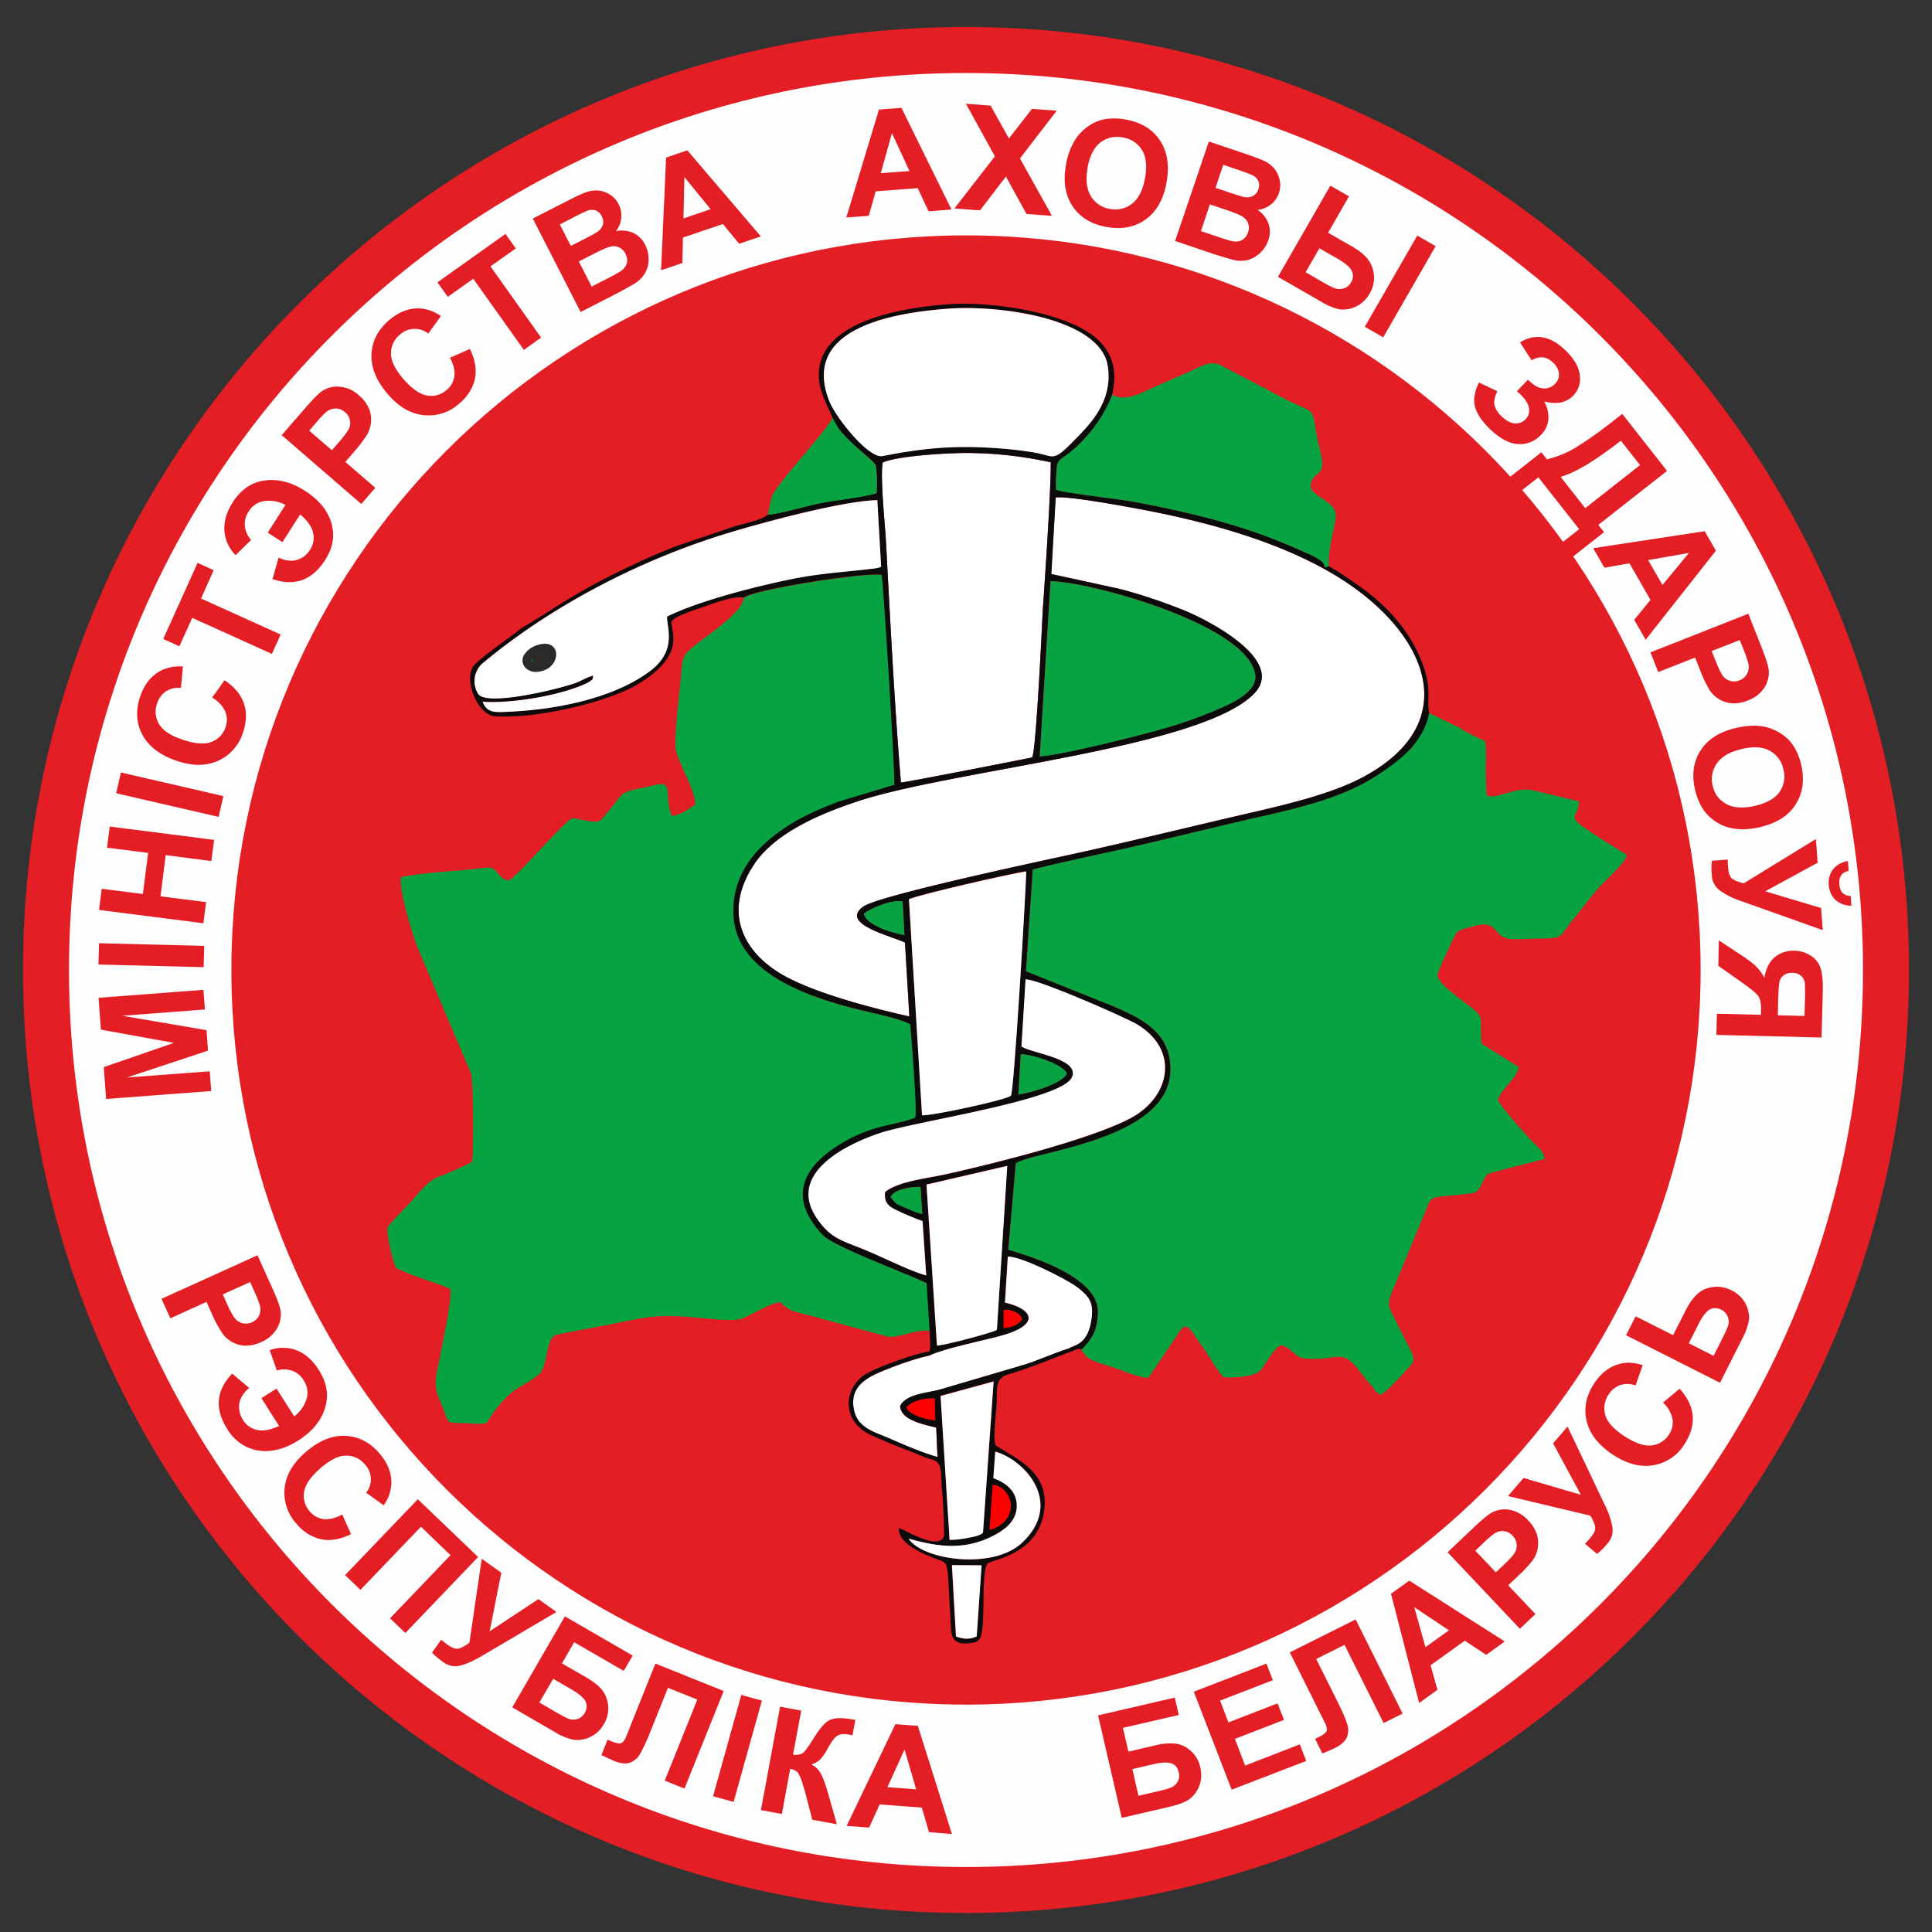 <svg width="42" height="42" fill="none" xmlns="http://www.w3.org/2000/svg"><rect width="100%" height="100%" fill="#333333" stroke="none"/><path d="M21 41.087c11.046 0 20-8.954 20-20s-8.954-20-20-20-20 8.954-20 20 8.954 20 20 20z" fill="#FEFEFE" stroke="#E31E24"/><path d="M4.587 23.718l-2.28.173-.051-.693 1.525-.527-1.587-.287-.052-.692 2.28-.174.033.427-1.796.137 1.83.313.033.444-1.76.584 1.797-.134.033.426-.005.003zm-.16-2.693l-2.287-.057.013-.463 2.287.057-.013.463zm-.005-.954l-2.27-.29.06-.46.894.114.114-.894-.894-.113.06-.46 2.268.29-.06.46-.992-.128-.113.895.992.126-.06.46zm.33-2.313l-2.227-.514.103-.452 2.228.514-.104.452zm-.144-2.59l.274-.38c.217.146.356.316.42.505.065.191.058.4-.02.633a.992.992 0 01-.535.61c-.258.119-.558.121-.902.005-.359-.121-.61-.31-.747-.563-.137-.254-.152-.533-.051-.835.09-.266.24-.455.455-.566a.924.924 0 01.475-.088l-.044.468a.48.48 0 00-.32.07.479.479 0 00-.197.263.517.517 0 00.042.45c.08.14.25.253.509.338.274.094.486.109.633.05a.51.51 0 00.305-.326.463.463 0 00-.01-.339.697.697 0 00-.287-.3v.006zm1.302-.953l-1.731-.783-.28.618-.35-.16.746-1.654.351.16-.276.615 1.731.783-.19.421zm-.09-2.636l.385-.602a.747.747 0 00-.45-.085.473.473 0 00-.351.232.468.468 0 00-.08.318.546.546 0 00.134.297l-.336.329a.827.827 0 01-.243-.525c-.015-.199.044-.408.18-.623.18-.279.414-.44.701-.475.287-.04.582.038.879.232.204.13.354.28.455.445.1.168.15.34.147.52 0 .178-.06.359-.176.537-.281.437-.661.573-1.14.41l.13-.467c.152.07.287.085.403.049a.493.493 0 00.282-.22.472.472 0 00.067-.367c-.029-.131-.122-.266-.282-.4l-.385.602-.325-.21.005.003zm2.034-.623L6.124 9.46l.487-.56c.183-.213.312-.344.385-.394a.582.582 0 01.385-.1.707.707 0 01.423.19.754.754 0 01.218.29.63.63 0 01.043.295.678.678 0 01-.074.25 2.831 2.831 0 01-.287.383l-.197.227.652.564-.303.349-.002.002zM6.722 9.362l.493.426.166-.191c.119-.137.188-.238.212-.297a.3.3 0 00-.093-.34.305.305 0 00-.205-.08.336.336 0 00-.199.073 2.01 2.01 0 00-.227.24l-.145.168h-.002zm3.065-1.587l.429-.189c.113.236.15.453.108.65a.967.967 0 01-.338.534.986.986 0 01-.77.256c-.285-.029-.543-.178-.781-.452-.248-.287-.37-.577-.36-.864.011-.286.138-.537.38-.746.213-.184.437-.27.678-.259a.9.9 0 01.452.166l-.274.38a.477.477 0 00-.618.025.52.52 0 00-.193.409c0 .16.088.343.266.55.188.217.364.339.522.364a.5.5 0 00.426-.126.458.458 0 00.163-.297c.016-.117-.015-.251-.098-.403l.008.002zm1.602-.168L10.288 6.06l-.553.393-.225-.315 1.478-1.052.225.315-.55.39 1.1 1.548-.377.27h.003zm.194-2.856l.814-.416c.163-.082.284-.137.37-.165.087-.026.17-.036.255-.026a.58.58 0 01.243.09.51.51 0 01.184.207.53.53 0 01.056.3.524.524 0 01-.116.284.62.62 0 01.38.04.55.55 0 01.256.255.705.705 0 01.075.302.59.59 0 01-.07.3.64.64 0 01-.227.238 8.732 8.732 0 01-.489.269l-.692.354-1.042-2.037.003.005zm.586.127l.24.468.27-.137c.16-.083.258-.135.294-.16a.3.3 0 00.13-.158.233.233 0 00-.021-.189.246.246 0 00-.13-.126.274.274 0 00-.19.007 5.215 5.215 0 00-.355.174l-.235.121h-.003zm.414.806l.279.546.38-.194c.147-.075.24-.13.276-.158a.313.313 0 00.109-.157.295.295 0 00-.031-.205.281.281 0 00-.124-.131.287.287 0 00-.176-.029c-.064.01-.194.062-.38.158l-.333.17zm3.959-.545l-.473.16-.354-.429-.868.295-.013.553-.463.158.109-2.45.462-.158 1.6 1.874v-.003zm-1.093-.59l-.571-.7-.02.9.593-.202-.002.003zm5.233.006l-.496.039-.235-.504-.915.07-.15.532-.488.036.71-2.346.489-.037 1.088 2.21h-.003zm-.912-.84l-.38-.82-.243.87.625-.047-.002-.003zm.98.814l.878-1.13-.63-1.144.537.041.398.714.501-.644.538.041-.799 1.037.695 1.248-.553-.041-.447-.812-.563.734-.553-.041-.003-.003zm2.423-.943a1.5 1.5 0 01.207-.56c.073-.107.16-.197.264-.272a.922.922 0 01.328-.153c.15-.033.318-.036.501-.002.334.06.58.209.742.452.163.243.21.545.145.915-.065.364-.215.63-.45.801-.235.17-.517.227-.848.168-.336-.06-.584-.21-.744-.45-.16-.24-.21-.54-.145-.9zm.47.067c-.046.256-.02.46.073.613a.584.584 0 00.414.276.587.587 0 00.483-.116c.14-.111.232-.295.279-.558.047-.259.023-.46-.067-.608a.585.585 0 00-.419-.271.594.594 0 00-.488.111c-.137.109-.23.292-.277.55l.003.003zm2.631-.579l.866.292c.173.06.297.109.378.15a.61.61 0 01.196.166.605.605 0 01.106.237.533.533 0 01-.194.528.543.543 0 01-.287.116.612.612 0 01.238.3.544.544 0 01-.005.361.679.679 0 01-.43.424.639.639 0 01-.327.003 9.943 9.943 0 01-.533-.163l-.736-.25.734-2.166-.006.002zm.318.51l-.168.498.287.098c.17.057.277.09.32.101.078.016.146.01.202-.018a.242.242 0 00.122-.147.243.243 0 000-.181.269.269 0 00-.14-.132 4.856 4.856 0 00-.37-.134l-.25-.086h-.003zm-.289.857l-.196.582.405.137c.158.054.259.082.305.088.07.01.132 0 .189-.034a.29.29 0 00.124-.163.275.275 0 00-.096-.325c-.051-.042-.178-.096-.377-.163l-.354-.12v-.002zm2.623-.403l.4.23-.454.791.535.308c.14.08.25.17.328.266a.67.67 0 01.039.75.665.665 0 01-.652.343 1.34 1.34 0 01-.405-.17l-.936-.538 1.14-1.982.005.002zm-.545 1.879l.39.225c.124.072.214.116.271.132a.302.302 0 00.179-.008.265.265 0 00.147-.124.258.258 0 00.02-.25c-.038-.081-.136-.166-.3-.262l-.405-.232-.3.519h-.002zm2.429-.796l.4.23-1.14 1.982-.4-.23 1.14-1.982zm2.486 2.71l-.253-.387c.328-.201.654-.147.982.166.194.186.3.367.318.548a.525.525 0 01-.411.591.786.786 0 01-.364-.025.714.714 0 01.093.395.547.547 0 01-.16.333.617.617 0 01-.497.202c-.191-.01-.395-.119-.607-.32-.173-.166-.282-.324-.328-.479-.044-.152-.019-.333.082-.54l.4.191c-.064.13-.082.236-.059.316a.54.54 0 00.153.23c.106.1.204.152.297.152a.29.29 0 00.222-.088.272.272 0 00.075-.243c-.015-.093-.077-.193-.186-.297l-.075-.072.238-.25.039.035c.103.099.201.15.3.155a.312.312 0 00.255-.106.276.276 0 00.08-.214c-.005-.083-.046-.163-.129-.243-.14-.134-.294-.15-.468-.046l.003-.003zm1.97 1.166l.974 1.24-1.494 1.174.124.158-.695.548-.238-.305.393-.308-.887-1.127-.392.308-.238-.305.695-.548.121.153a2.16 2.16 0 00.652-.272c.222-.137.488-.325.798-.568l.191-.15-.005.002zm-.032.585c-.545.426-.98.69-1.307.785l.535.68 1.191-.936-.416-.53h-.003zm.54 4.323l-.248-.431.354-.432-.457-.796-.545.096-.243-.424 2.424-.37.243.424-1.525 1.933h-.002zm.365-1.186l.576-.698-.886.155.313.543h-.003zm-.259 1.463l2.127-.84.272.69c.103.26.16.434.17.522a.598.598 0 01-.088.387.715.715 0 01-.367.287.773.773 0 01-.356.06.64.64 0 01-.47-.282 2.63 2.63 0 01-.207-.432l-.111-.279-.802.316-.17-.432.002.003zm1.939-.267l-.608.238.093.235c.068.168.122.277.168.326a.29.29 0 00.158.093.31.31 0 00.186-.018.297.297 0 00.165-.145.322.322 0 00.029-.21 2.272 2.272 0 00-.106-.312l-.083-.207h-.002zm-.08 1.91c.227-.051.426-.062.597-.03.124.023.242.069.354.136a.935.935 0 01.268.24c.09.127.158.28.2.46.074.329.033.616-.125.861-.157.246-.418.408-.783.491-.359.083-.664.05-.915-.098-.248-.147-.41-.388-.485-.713-.078-.331-.037-.618.121-.86.158-.244.414-.407.77-.487h-.002zm.121.46c-.253.06-.432.16-.535.308a.585.585 0 00-.093.488c.041.181.14.313.297.398.155.085.365.098.623.039.256-.06.434-.16.532-.3a.58.58 0 00.086-.49.597.597 0 00-.295-.407c-.155-.085-.36-.098-.615-.038v.002zm1.615 1.951l.039.52-1.14.62 1.215.364.036.481-1.79-.638a1.664 1.664 0 01-.448-.225.429.429 0 01-.173-.326c-.01-.137-.01-.243.003-.32l.343-.026c0 .065.003.124.008.178.008.106.034.181.075.225.044.044.132.08.264.114l1.57-.964-.002-.003zm.757 1.238l.016.215a.503.503 0 01-.344-.124.48.48 0 01-.147-.326.475.475 0 01.096-.346.49.49 0 01.32-.173l.015.214a.241.241 0 00-.16.09.29.29 0 00-.041.2.294.294 0 00.07.188.245.245 0 00.173.065l.002-.003zm-2.904 2.564l.953.023.003-.093c.002-.147-.016-.25-.057-.31-.041-.062-.17-.165-.383-.318l-.49-.344.012-.553.44.29c.175.114.297.204.364.271a1 1 0 01.186.25c.039-.211.116-.36.235-.454a.642.642 0 01.416-.132.66.66 0 01.367.114.509.509 0 01.21.284c.033.117.049.29.041.517l-.026.972-2.287-.057.013-.463.003.003zm1.9.049l.01-.36a3.676 3.676 0 00-.003-.361.24.24 0 00-.08-.15.273.273 0 00-.186-.067.288.288 0 00-.194.054.25.25 0 00-.093.15c-.013.062-.02.189-.026.377l-.008.341.582.016h-.003z" fill="#E31E24"/><path d="M21 36.557c8.544 0 15.47-6.926 15.47-15.47S29.544 5.617 21 5.617 5.53 12.543 5.53 21.087s6.926 15.47 15.47 15.47z" fill="#E31E24" stroke="#E31E24"/><path d="M11.782 14.696c.271 0 .49-.171.49-.383 0-.21-.219-.382-.49-.382s-.491.171-.491.382c0 .212.22.383.49.383z" fill="#2B2A29"/><path fill-rule="evenodd" clip-rule="evenodd" d="M16.165 12.993c-.016.354-.881.858-1.204 1.163-.166.157-.135.4-.166.651-.03.248-.147 1.305-.103 1.496.07.303.424.89.424 1.186-.122.078-.336.246-.512.246-.191-.468.08-.788-.411-.659-.416.111-.597.062-.788.333a6.036 6.036 0 01-.339.414c-.129.103-.426-.029-.633-.034-.067.016-.602.584-.687.675-.101.106-.582.636-.688.677-.217-.031-.232-.243-.398-.277-.075-.015-.522.05-.649.057-.35.026-.969.075-1.294.148-.052.27.258 1.276.364 1.54l1.158 2.724c.052.157.06 1.729.023 1.925a7.28 7.28 0 01-.744.33c-.21.08-.421.35-.566.518-.07.08-.483.49-.517.563-.06.119.114.76.17.892.306.165.866.317 1.184.457.044.277-.243 1.52-.3 1.86-.064.386.075.525.181.838.073.21.073.212.313.22.902.028.364.103 1.054-.587.194-.196.494-.297.693-.486.176-.165.134-.734.339-.837.033-.018.873-.173.984-.194.925-.173 1.093-.271 2.003-.196.264.02.881.103 1.07.03.225-.087.615-.338.83-.356.103.07.14.147.302.197.134.04.292.074.416.11l1.641.445c.243.02.605-.17.902-.13l-.065-1.033c-.416-.21-2.01-.79-2.253-1.044-.757-.793-.473-1.463.387-1.985.688-.416 1.145-.387 1.618-.566.055-.118-.098-1.935-.108-2.034-.238-.134-.89-.26-1.218-.343-1.04-.269-2.607-.796-2.628-2.08-.015-.972.657-1.549 1.225-1.913.3-.191.683-.36 1.068-.504l1.206-.364c.024-.163-.23-4.35-.276-4.567-.395-.057-2.82.326-2.998.499l-.01-.005zm14.492 3.297c-.137.078-.374.35-.783.605-.873.548-2.008.742-3.036.987-.71.171-1.45.347-2.171.515-.729.17-1.489.318-2.215.504l-.147 2.214 1.9.763c.625.271 1.276.579 1.237 1.429-.07 1.491-3.036 1.726-3.36 1.985l-.162 1.878c.594.174 1.98.623 1.948 1.368-.01.25-.059.45-.206.633-.031.038-.16.144-.163.15.145.25.217.248.68.398.237.077.532.217.783.237l.584-.863c.258-.41.235-.33.654.271.09.132.297.484.4.572.227.028.677-.013.793-.14.137-.15.28-.47.448-.55.258.044.289.263.522.284.765.072.785-.28 1.25.349.086.113.088.121.179.214.075.078.11.176.21.228.157-.052.493-.46.627-.597.189-.192.093-.24-.186-.807a13.957 13.957 0 00-.196-.392c-.099-.194-.042-.29.033-.486l.72-1.737c.129-.341.119-.258.896-.349.228-.026.233-.046.334-.256.103-.214.121-.18.37-.248.333-.093.66-.17.984-.256-.039-.175-.14-.248-.243-.348-.109-.106-.79-.864-.78-.946.113-.259.4-.447.457-.7l-.814-.515c-.041-.646.1-.535-.341-.876-.137-.106-.628-.45-.613-.62.008-.08.334-.763.372-.838.086-.165.223-.157.411-.214.553-.165.411.248.812.277.173.012.442-.008.625-.01.553-.014.385.002.776-.474.199-.243.325-.424.542-.666.122-.138.538-.494.582-.675-1.615-1.003-1.04-.675-1.047-1.168l-.982-.235c-.398-.098-.843.217-1.016.103-.005-.008-.01-.026-.01-.023l-.018-.533c.008-.206.013-.41-.008-.615-.121-.062-.457-.212-.548-.29l-.659-.32c-.245.01-.307.703-.42.786l-.004-.002z" fill="#07A241"/><path fill-rule="evenodd" clip-rule="evenodd" d="M22.853 12.479l1.494.325c.48.127.938.284 1.375.458.56.224 2.23 1.093 1.545 1.811-1.137 1.192-6.5 1.654-8.593 2.336-.956.313-1.855.734-2.282 1.38-.708 1.068-.206 1.926.615 2.401.683.396 1.97.732 2.76.907l-.095-1.605c-.212-.121-1.468-.403-.894-.79.367-.248 4.085-1.034 4.662-1.16 1.046-.233 2.09-.484 3.13-.73.966-.23 2.199-.472 3.002-.889 2.337-1.206 1.437-3.23-.566-4.429-1.25-.747-2.855-1.176-4.344-1.447-.325-.06-1.442-.264-1.716-.233l-.096 1.665h.003z" fill="#fff"/><path fill-rule="evenodd" clip-rule="evenodd" d="M19.186 10.06c-.052.372.052 1.31.075 1.736.09 1.665.189 3.595.323 5.215.088.003 2.845-.54 2.85-.545.09-.08.228-3.088.233-3.179.046-.68.183-2.674.173-3.238a8.832 8.832 0 00-1.835-.201c-.405 0-1.496.06-1.822.209l.003.003z" fill="#fff"/><path fill-rule="evenodd" clip-rule="evenodd" d="M21.82 28.87v-.395c.196-.01.346.075.402.194-.075.124-.222.184-.403.2v.002zm-2.461-2.85c.096-.196.56-.232.651-.217l.039.587c-.14-.031-.264-.093-.383-.142-.206-.085-.178-.075-.307-.228zm2.31 2.89c-.124.067-1.188.351-1.302.338l-.228-3.499 1.755-.406-.225 3.567zm.522-5.993c.267.01.926.227 1.003.42-.1.218-.757.41-1.057.458l.054-.878zm.018-.166l.09-1.457c.246-.016 2.177.83 2.428.98.93.56.72 1.596-.179 2.054-.884.45-2.873.953-3.972 1.199-.419.093-1.039.152-1.33.387-.034.267.11.331.307.424a5.4 5.4 0 00.506.21l.08 1.18c-.372-.103-.901-.377-1.281-.534-.546-.228-.789-.256-1.093-.703-.66-.967.612-1.605 1.364-1.856.786-.264 3.975-.716 4.181-1.22.166-.403-.88-.514-1.095-.661l-.006-.003zm-3.426-2.887c.129-.113.573-.307.84-.27l.04.733c-.247-.039-.826-.21-.88-.463zm.98-.32c.23-.103 2.237-.563 2.547-.605-.013.497-.266 4.784-.333 4.874-.08.093-1.773.453-1.933.427l-.285-4.698.003.002zm3.077-6.91c.866.01 4.318.956 4.448 2.041.046.383-.559.636-.866.765a9.45 9.45 0 01-1.186.414c-.466.134-2.21.573-2.634.586l.235-3.809.003.003zm.109-1.82c.273-.033 1.39.173 1.716.233 1.488.271 3.096.7 4.344 1.447 2.003 1.2 2.9 3.223.566 4.43-.806.416-2.037.661-3.003.889-1.04.245-2.083.496-3.13.728-.576.127-4.292.913-4.662 1.16-.574.388.68.667.894.791l.096 1.605c-.79-.175-2.078-.511-2.76-.907-.822-.475-1.323-1.333-.615-2.4.429-.644 1.326-1.068 2.282-1.38 2.09-.683 7.456-1.145 8.593-2.337.684-.718-.985-1.587-1.546-1.811a11.58 11.58 0 00-1.375-.458l-1.493-.325.095-1.665h-.002zM12.9 14.685c-.132.026-.246.106-.39.16-.342.125-1.954.525-2.12.23a.517.517 0 01.13-.681c1.455-1.21 3.354-2.205 5.253-2.792.742-.227 2.559-.72 3.298-.73l.083 1.444c-.036.018-.003.01-.078.028a.89.89 0 01-.08.013c-.953.114-1.25.09-2.341.352-.677.16-1.584.41-2.153.692-.023.202.235.726-.36 1.176-.785.597-2.04.845-3.049.892-.328.015-.501.036-.602-.215.62.041 1.628-.121 2.212-.38a.96.96 0 00.127-.067c.088-.083.031.026.067-.122h.003zm6.285-4.628c.326-.15 1.416-.21 1.822-.21.654 0 1.233.076 1.835.202.01.564-.127 2.559-.174 3.238-.005.09-.142 3.096-.232 3.18-.005.002-2.765.547-2.85.544-.135-1.622-.236-3.55-.324-5.215-.023-.426-.126-1.364-.075-1.736l-.002-.003zm1.406-3.347c1.142-.088 3.341.21 3.494 1.254.116.796-.442 1.31-.773 1.649-.432.442-.406.294-.811.224a9.104 9.104 0 00-1.068-.11c-.822-.042-1.478.033-2.243.185-.302.06-1.018-.832-1.16-1.194-.613-1.55 1.279-1.907 2.56-2.008zm-2.494 2.365c.194.491.91.9.943 1.05.023.103.034.49.016.596-.32.093-.874.145-1.225.217-.32.065-.869.23-1.14.251-.147.134-.602.204-.812.284l-1.196.406c-.538.207-1.336.584-1.848.868-.587.326-.79.478-1.344.817-.062.039-.103.057-.163.098-.038.029-.108.09-.147.116-.178.135-.824.582-.907.73-.18.32.119 1.038.491 1.064.853.06 2.435-.295 3.11-.703 1.108-.672.663-1.2.73-1.37.124-.129.53-.25.722-.318.201-.07.648-.24.84-.188.178-.173 2.602-.556 2.997-.499.047.217.297 4.406.277 4.567l-1.207.364c-.385.145-.768.313-1.067.504-.572.364-1.241.94-1.225 1.912.02 1.287 1.589 1.812 2.628 2.08.328.086.98.213 1.217.344.01.098.163 1.915.108 2.034-.472.178-.93.148-1.617.566-.86.522-1.145 1.192-.388 1.985.243.256 1.838.835 2.254 1.044l.064 1.034c-.005.075.039.367-.008.454l.019.083c.292-.142 1.121-.313 1.49-.41.947-.251.737-.6.135-.735l.062-1c.31-.005 1.31.512 1.515.67.25.193.37.323.294.747-.096.537-.406.503-.488.584.028.092-.034.085.088.054.26-.148.095.106.343-.204.148-.184.197-.383.207-.633.031-.745-1.354-1.195-1.949-1.368l.163-1.878c.323-.259 3.293-.494 3.36-1.985.039-.85-.613-1.158-1.238-1.43l-1.9-.762.148-2.214c.726-.186 1.483-.334 2.215-.504.72-.168 1.46-.347 2.17-.515 1.029-.245 2.163-.439 3.037-.987.514-.323 1.008-.692 1.176-1.292.023-.085 0-.015.02-.109-.062-.333.08-.514-.178-1.155-.245-.607-.68-1.096-1.191-1.49-.16-.122-.256-.18-.385-.272a5.219 5.219 0 00-.424-.269c-.147.054-.072-.003-.124-.067-.093-.114-.323-.2-.46-.261a12.561 12.561 0 00-.667-.28c-.933-.361-2.036-.617-3.026-.798-.3-.054-1.499-.188-1.651-.256-.016-.14-.003-.287.007-.429.018-.307.127-.173.569-.638.178-.189.398-.473.52-.724.087-.178.077-.155.09-.188l.028-.088c.078-.341.1-.747-.238-1.124-.578-.652-2.38-.913-3.326-.84-.873.064-2.625.315-2.796 1.36-.075.449.153.782.282 1.103v-.003z" fill="#0B0B0B"/><path fill-rule="evenodd" clip-rule="evenodd" d="M20.59 6.713c-1.283.098-3.174.457-2.562 2.008.145.364.858 1.256 1.16 1.194.768-.153 1.422-.227 2.244-.186.356.018.72.052 1.067.111.403.07.38.217.811-.225.331-.338.89-.85.773-1.649-.152-1.044-2.352-1.343-3.494-1.253zm1.62 16.038c.217.147 1.26.259 1.095.662-.206.504-3.395.959-4.181 1.22-.755.253-2.024.889-1.365 1.855.308.45.55.476 1.093.703.38.158.91.432 1.282.535l-.08-1.181a6.144 6.144 0 01-.506-.21c-.194-.09-.339-.157-.308-.423.292-.235.913-.295 1.331-.388 1.098-.245 3.088-.747 3.972-1.199.9-.457 1.109-1.494.178-2.055-.248-.15-2.178-.997-2.426-.979l-.09 1.458.005.002z" fill="#fff"/><path fill-rule="evenodd" clip-rule="evenodd" d="M24.176 8.579l-.03.08c-.014.034 0 .018-.089.196a3.19 3.19 0 01-.52.724c-.444.465-.55.33-.568.638-.008.142-.02.29-.008.43.153.066 1.352.2 1.652.255.99.181 2.093.437 3.026.799.212.082.46.183.667.279.134.062.367.147.46.26.052.063-.023.122.124.068-.029-.31.106-.762.147-1.054.05-.354-.496-.427-.548-.675.021-.364.357-.17.225-.71-.313-1.282.122-.675-1.176-1.406l-1.01-.528c-.225-.106-.426.034-.778.192-.25.11-.491.211-.731.32-.228.103-.566.297-.845.13l.002.002z" fill="#07A241"/><path fill-rule="evenodd" clip-rule="evenodd" d="M11.696 14.019c.502-.15.515.447.096.566-.476.137-.602-.416-.096-.566zm1.202.67c-.039.146.02.038-.067.12a1.168 1.168 0 01-.127.068c-.586.256-1.592.418-2.212.38.1.253.274.23.602.214 1.008-.046 2.264-.294 3.05-.891.594-.453.338-.975.359-1.176.569-.282 1.476-.533 2.153-.693 1.093-.258 1.39-.238 2.341-.351a.83.83 0 00.08-.013c.075-.02.042-.01.078-.029l-.083-1.444c-.74.01-2.553.501-3.297.731-1.903.584-3.8 1.582-5.254 2.791a.517.517 0 00-.13.682c.163.295 1.778-.105 2.12-.23.142-.051.258-.134.39-.16h-.003z" fill="#fff"/><path fill-rule="evenodd" clip-rule="evenodd" d="M22.602 16.443c.424-.013 2.166-.452 2.634-.587a9.417 9.417 0 001.186-.413c.307-.132.912-.383.866-.765-.132-1.086-3.582-2.031-4.448-2.042l-.235 3.81-.003-.003z" fill="#07A241"/><path fill-rule="evenodd" clip-rule="evenodd" d="M19.76 19.547l.284 4.698c.16.026 1.853-.336 1.933-.426.067-.09.32-4.378.333-4.874-.31.04-2.318.5-2.548.604l-.003-.002zm.462 9.918c-.33.067-.78.233-1.075.357-.333.14-.69.344-.584.835.085.392.442.47.786.622.281.125.752.326 1.03.396l-.028-.639c-.287-.072-.765-.16-.785-.467.119-.253.566-.28.858-.357l1.868-.55c.326-.106.628-.246.938-.344.083-.083.393-.047.489-.584.075-.424-.047-.55-.295-.747-.204-.158-1.204-.674-1.514-.67l-.062 1c.602.135.814.484-.135.735-.372.098-1.199.268-1.49.41v.003z" fill="#fff"/><path fill-rule="evenodd" clip-rule="evenodd" d="M21.897 25.346l-1.755.406.227 3.499c.114.01 1.179-.271 1.303-.339l.225-3.566z" fill="#fff"/><path fill-rule="evenodd" clip-rule="evenodd" d="M20.692 34.024l.644.005-.106 1.545c-.165.076-.29.06-.452 0l-.088-1.55h.002zm.89-1.74c.217.003.415.251.39.51-.024.222-.246.424-.455.46l.067-.967-.003-.002zm.056-.728c.652.189 1.486 1.114.595 1.972-.641.615-2.192.38-2.479-.08.646.186 1.23.258 1.846-.065.22-.114.493-.297.506-.623.013-.354-.253-.53-.506-.625l.04-.576-.002-.003zm-1.933-.956c.093-.13.39-.22.613-.197l.013.468c-.2-.005-.566-.121-.626-.271zm1.895-.571l-.23 3.28c-.034.071-.256.105-.339.12a1.89 1.89 0 01-.388.042l-.196-3.13 1.153-.315v.003zm-1.378-.566l-.018-.083c-.292.034-1.271.388-1.45.535-.462.377-.382 1.008.14 1.261.39.189.811.336 1.202.499.085.036.118.033.198.064.22.086.145.334.194.778.018.158.016.308.029.468l.008.39c-.08.375-.89-.145-.985-.155-.003.24.227.385.39.48.122.07.178.089.313.146.426.188.33-.08.421 1.359.018.302-.023.574.434.514.122-.015.158-.036.215-.114.121-.32.01-1.395.15-1.61.098-.1 1.144-.188 1.243-1.212.077-.808-.618-1.064-1.07-1.37-.042-.265.013-.612.028-.88.02-.35-.052-.574.282-.665.429-.116 1.28-.475 1.375-.498-.122.033-.06.038-.088-.055-.31.096-.615.238-.938.344l-1.869.55c-.294.075-.739.101-.858.357.021.308.496.393.786.468l.028.638c-.279-.07-.75-.271-1.03-.395-.345-.15-.701-.228-.786-.623-.106-.494.253-.695.584-.835.294-.124.744-.29 1.075-.356h-.003z" fill="#0B0B0B"/><path fill-rule="evenodd" clip-rule="evenodd" d="M20.447 30.346l.196 3.13c.14 0 .259-.015.388-.041.08-.016.305-.05.339-.122l.23-3.28-1.153.316v-.003z" fill="#fff"/><path fill-rule="evenodd" clip-rule="evenodd" d="M16.69 11.192c.27-.018.819-.187 1.139-.251.351-.07.904-.122 1.225-.217.018-.106.01-.494-.015-.597-.024-.1-.543-.46-.804-.806-.047-.075-.085-.15-.14-.243-.036.193-1.248 1.465-1.325 1.742-.034.123-.05.279-.083.369l.002.003z" fill="#07A241"/><path fill-rule="evenodd" clip-rule="evenodd" d="M21.597 32.135c.253.095.52.271.506.625-.013.326-.286.51-.506.623-.615.323-1.2.25-1.845.065.287.462 1.84.695 2.478.08.892-.858.057-1.783-.594-1.972l-.042.576.003.003z" fill="#fff"/><path fill-rule="evenodd" clip-rule="evenodd" d="M20.78 35.575c.16.056.287.072.453 0l.106-1.546-.644-.005.088 1.55h-.003z" fill="#fff"/><path fill-rule="evenodd" clip-rule="evenodd" d="M22.137 23.795c.303-.046.956-.24 1.057-.457-.077-.197-.736-.414-1.002-.421l-.055.878zm-3.357-3.931c.054.254.633.424.881.463l-.041-.734c-.266-.034-.71.158-.84.271z" fill="#07A241"/><path fill-rule="evenodd" clip-rule="evenodd" d="M21.514 33.251c.212-.036.434-.235.455-.46.026-.258-.173-.506-.39-.509l-.067.967.002.002z" fill="red"/><path fill-rule="evenodd" clip-rule="evenodd" d="M19.359 26.023c.13.152.1.142.307.227.12.05.243.114.383.142l-.039-.586c-.093-.013-.558.02-.651.217z" fill="#07A241"/><path fill-rule="evenodd" clip-rule="evenodd" d="M19.705 30.602c.06.15.427.267.626.272l-.013-.468c-.222-.02-.52.07-.613.196zm2.115-1.732c.18-.015.328-.074.402-.198-.056-.119-.204-.204-.403-.194v.395-.002z" fill="red"/><path d="M3.515 28.233l2.083-.944.304.675c.117.256.181.426.194.514a.59.59 0 01-.07.393.714.714 0 01-.351.305.787.787 0 01-.354.077.644.644 0 01-.48-.256 2.628 2.628 0 01-.228-.42l-.124-.275-.786.357-.191-.421.003-.005zm1.922-.362l-.594.268.103.23c.075.166.137.272.184.316a.306.306 0 00.346.06.294.294 0 00.158-.153.313.313 0 00.015-.212 2.231 2.231 0 00-.121-.308l-.09-.201zm.574 2.315l.385.605a.754.754 0 00.266-.372.477.477 0 00-.064-.416.477.477 0 00-.254-.207.538.538 0 00-.325-.003l-.155-.441a.82.82 0 01.576 0c.189.07.351.211.488.426.179.279.225.558.137.835-.087.276-.279.509-.578.7-.205.13-.404.204-.595.225a.979.979 0 01-.535-.085.997.997 0 01-.416-.386c-.279-.439-.243-.84.106-1.206l.37.312c-.127.109-.2.225-.215.347a.516.516 0 00.08.349.478.478 0 00.305.216c.132.032.292 0 .48-.085l-.384-.605.325-.206.003-.003zm1.43 2.74l.19.426c-.235.114-.452.15-.648.111a.982.982 0 01-.538-.338.998.998 0 01-.258-.77c.028-.285.178-.543.45-.781.286-.25.573-.37.863-.36.286.011.537.135.746.378.184.212.272.437.261.677a.893.893 0 01-.165.455l-.382-.274a.468.468 0 00-.028-.615.517.517 0 00-.41-.191c-.16 0-.343.09-.55.269-.217.188-.338.364-.361.522a.508.508 0 00.126.426c.08.093.181.147.297.163.117.015.251-.018.404-.098h.002zm1.64-.336l1.313 1.258L8.812 35.5l-.333-.32 1.315-1.372-.643-.618-1.315 1.372-.334-.32 1.582-1.651H9.08zm1.393 1.297l.424.302-.253 1.274 1.06-.7.392.28-1.638.966c-.179.103-.331.17-.46.201a.428.428 0 01-.362-.077 1.627 1.627 0 01-.246-.207l.2-.28c.051.042.097.078.139.11.088.061.16.09.22.085.059-.005.144-.05.255-.13l.267-1.822.002-.002zm1.801 1.248l1.479.856-.194.333-1.078-.623-.266.46.535.308c.147.085.258.173.336.266a.662.662 0 01.041.744.665.665 0 01-.651.344 1.242 1.242 0 01-.408-.166l-.933-.54 1.145-1.98-.006-.002zm-.55 1.876l.388.225c.124.073.214.117.27.135a.282.282 0 00.327-.13c.051-.09.056-.175.018-.255-.042-.08-.14-.163-.298-.256l-.405-.235-.3.516zm2.522-.847l1.486.597-.853 2.121-.429-.173.708-1.762-.638-.256-.364.907a4.3 4.3 0 01-.243.532.41.41 0 01-.222.189c-.09.031-.207.018-.35-.041a8.61 8.61 0 01-.268-.124l.134-.334.096.039c.09.036.155.05.196.036.042-.013.08-.064.12-.16l.144-.364.486-1.21-.003.003zm1.254 2.884l.615-2.202.447.124-.615 2.202-.447-.124zm1.462-1.946l.455.085-.178.959c.103.008.176-.005.22-.041.043-.037.121-.143.23-.32.14-.226.26-.36.366-.401.106-.042.261-.044.47-.006.011.003.034.005.068.01l-.062.337-.065-.013a.436.436 0 00-.209-.003.283.283 0 00-.124.085 1.958 1.958 0 00-.17.27 1.059 1.059 0 01-.127.178.465.465 0 01-.2.116.471.471 0 01.218.22c.049.098.098.235.147.408l.191.672-.535-.099-.162-.627a10.518 10.518 0 01-.054-.168.707.707 0 00-.104-.236.299.299 0 00-.16-.075l-.181.982-.455-.085.416-2.248h.005zm3.73 2.768l-.497-.04-.157-.534-.915-.07-.23.504-.489-.036 1.06-2.212.488.036.74 2.349v.003zm-.776-.97l-.253-.868-.372.82.625.046v.002zm3.957-1.61l1.664-.385.088.378-1.215.279.12.517.601-.14a1.21 1.21 0 01.427-.033c.119.015.23.067.33.16.104.09.171.21.205.356.033.15.025.29-.029.414a.627.627 0 01-.217.282c-.09.062-.227.113-.41.157l-1.052.243-.515-2.227h.003zm.878 1.748l.437-.101c.14-.031.238-.062.29-.088a.286.286 0 00.126-.127.255.255 0 00.02-.191c-.022-.103-.077-.168-.16-.197-.085-.028-.214-.023-.392.019l-.457.106.134.581.002-.002zm2.024-.13l-.824-2.132 1.579-.61.14.36-1.148.444.183.473 1.067-.413.14.359-1.067.413.222.58 1.189-.461.14.36-1.621.625v.002zm1.264-2.987l1.431-.716 1.021 2.047-.413.206-.85-1.7-.616.307.437.874c.124.25.204.429.235.535a.418.418 0 01-.005.292c-.036.088-.124.165-.26.235-.05.023-.14.062-.272.119l-.16-.32.093-.044c.085-.044.14-.083.157-.122.018-.039.005-.103-.041-.194l-.176-.351-.581-1.166v-.002zm4.675-.238l-.406.292-.465-.308-.745.535.15.533-.398.287-.612-2.375.398-.285 2.078 1.324v-.003zm-1.218-.243l-.752-.501.243.868.51-.364v-.003zm1.543-.033l-1.57-1.662.537-.51c.204-.193.343-.31.42-.35a.6.6 0 01.394-.063.725.725 0 01.403.233.784.784 0 01.189.31.653.653 0 01-.083.54 2.57 2.57 0 01-.326.352l-.217.206.592.626-.336.318h-.003zm-.969-1.698l.447.472.184-.173c.132-.124.212-.217.24-.276a.294.294 0 00.026-.181.31.31 0 00-.085-.165.298.298 0 00-.398-.047 2.276 2.276 0 00-.251.217l-.16.153h-.003zm.71-1.184l.34-.395 1.245.364-.602-1.116.313-.367.816 1.718a1.7 1.7 0 01.16.476.426.426 0 01-.108.351 1.504 1.504 0 01-.227.225l-.262-.222a1.7 1.7 0 00.12-.132c.07-.08.103-.152.103-.212s-.036-.15-.106-.266l-1.794-.427.003.003zm3.373-2.036l.36-.3c.173.194.268.393.284.592.015.201-.044.403-.176.61a.983.983 0 01-.67.46c-.28.051-.57-.021-.873-.218-.32-.206-.514-.45-.584-.73-.07-.28-.018-.554.158-.823.152-.235.346-.38.579-.436.14-.034.3-.024.48.033l-.157.442a.495.495 0 00-.328-.01.494.494 0 00-.256.206.524.524 0 00-.073.447c.044.156.181.305.409.455.243.158.444.225.602.205a.51.51 0 00.375-.24.462.462 0 00.075-.332.679.679 0 00-.205-.359v-.002zm-.806-1.46l.21-.414.813.41.28-.55c.131-.258.286-.416.467-.47a.686.686 0 01.525.047.662.662 0 01.38.625 1.28 1.28 0 01-.145.419l-.486.964-2.041-1.032h-.003zm1.905.444l.201-.4c.065-.13.106-.223.12-.28a.288.288 0 00-.019-.178.266.266 0 00-.134-.142c-.093-.047-.179-.047-.256-.003-.078.047-.158.15-.24.313l-.212.419.535.27h.005z" fill="#E31E24"/><path d="M11.572 14.476a.116.116 0 00.114-.119.116.116 0 00-.114-.119.116.116 0 00-.113.12c0 .065.05.118.114.118z" fill="#009846" stroke="#2B2A29" stroke-width=".2"/></svg>